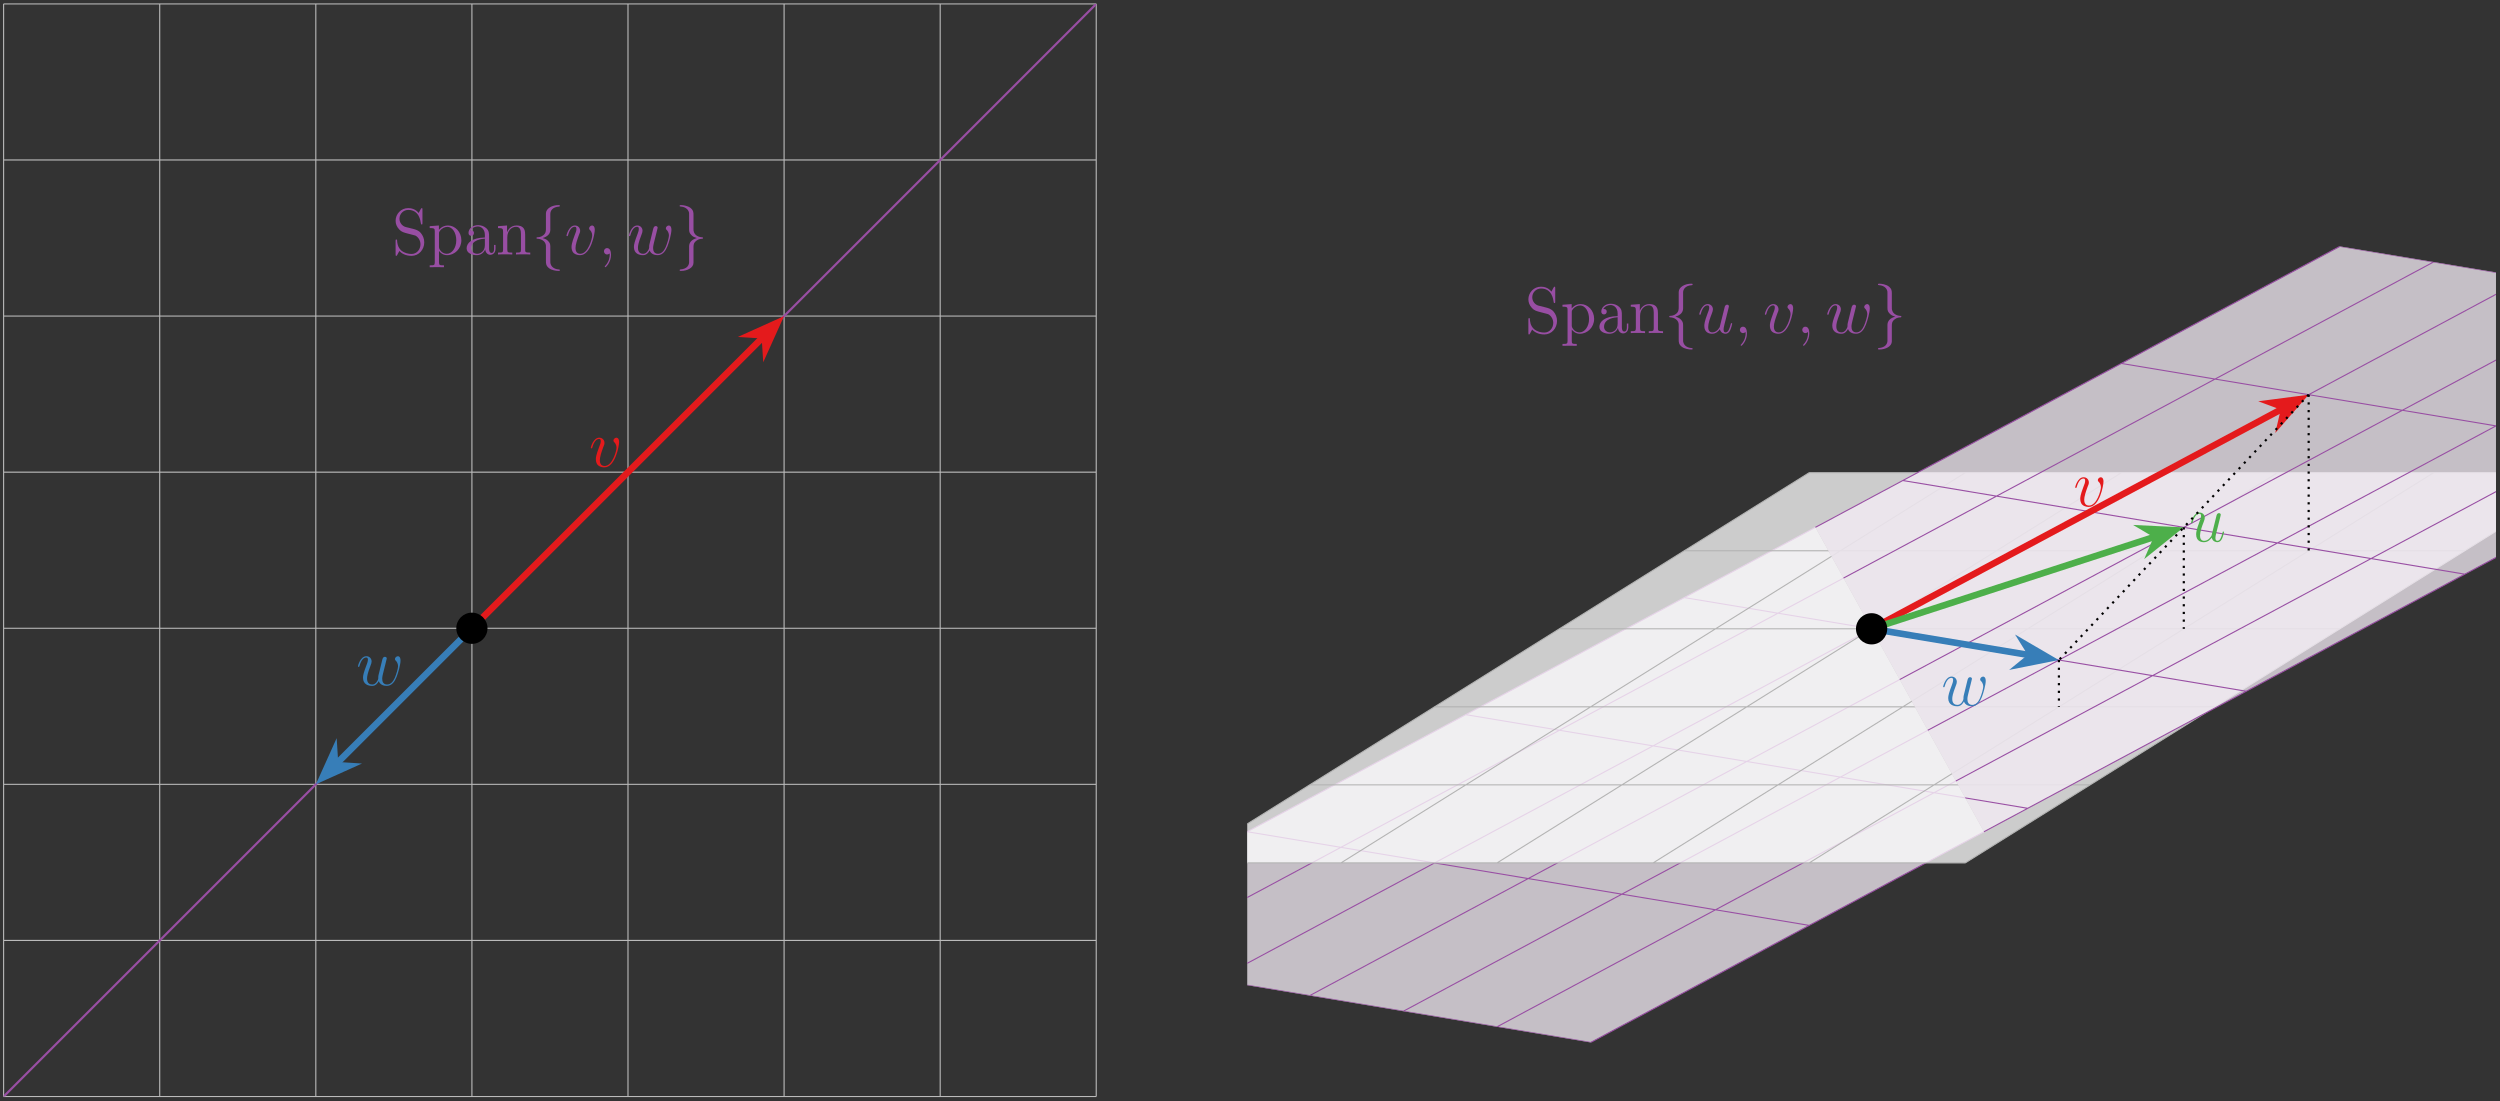 <?xml version="1.0" encoding="UTF-8"?>
<svg xmlns="http://www.w3.org/2000/svg" xmlns:xlink="http://www.w3.org/1999/xlink" width="454pt" height="200pt" viewBox="0 0 454 200" version="1.1">
<rect x="0" y="0" width="454" height="200" fill="#333333" stroke="none"/>
<defs>
<g>
<symbol overflow="visible" id="glyph0-0">
<path style="stroke:none;" d=""/>
</symbol>
<symbol overflow="visible" id="glyph0-1">
<path style="stroke:none;" d="M 2.484 -4.984 C 1.875 -5.141 1.344 -5.734 1.344 -6.5 C 1.344 -7.344 2.016 -8.094 2.938 -8.094 C 4.906 -8.094 5.156 -6.156 5.234 -5.641 C 5.266 -5.5 5.266 -5.453 5.375 -5.453 C 5.516 -5.453 5.516 -5.516 5.516 -5.719 L 5.516 -8.141 C 5.516 -8.359 5.516 -8.422 5.391 -8.422 C 5.359 -8.422 5.312 -8.422 5.219 -8.266 L 4.828 -7.531 C 4.25 -8.266 3.469 -8.422 2.938 -8.422 C 1.609 -8.422 0.641 -7.344 0.641 -6.125 C 0.641 -5.562 0.844 -5.031 1.297 -4.547 C 1.703 -4.094 2.125 -3.984 2.969 -3.766 C 3.391 -3.672 4.047 -3.5 4.219 -3.438 C 4.781 -3.156 5.156 -2.516 5.156 -1.844 C 5.156 -0.938 4.516 -0.094 3.531 -0.094 C 2.984 -0.094 2.25 -0.234 1.656 -0.734 C 0.969 -1.359 0.922 -2.219 0.906 -2.625 C 0.891 -2.719 0.797 -2.719 0.781 -2.719 C 0.641 -2.719 0.641 -2.656 0.641 -2.438 L 0.641 -0.031 C 0.641 0.188 0.641 0.25 0.766 0.25 C 0.844 0.25 0.844 0.234 0.938 0.078 C 0.984 -0.016 1.234 -0.453 1.328 -0.641 C 1.75 -0.156 2.516 0.25 3.531 0.25 C 4.875 0.25 5.844 -0.891 5.844 -2.203 C 5.844 -2.922 5.562 -3.469 5.25 -3.859 C 4.812 -4.406 4.266 -4.531 3.797 -4.656 Z M 2.484 -4.984 "/>
</symbol>
<symbol overflow="visible" id="glyph0-2">
<path style="stroke:none;" d="M 2.922 1.969 C 2.156 1.969 2.016 1.969 2.016 1.438 L 2.016 -0.641 C 2.234 -0.344 2.719 0.125 3.484 0.125 C 4.859 0.125 6.078 -1.047 6.078 -2.578 C 6.078 -4.094 4.953 -5.266 3.641 -5.266 C 2.594 -5.266 2.031 -4.516 2 -4.469 L 2 -5.266 L 0.328 -5.141 L 0.328 -4.797 C 1.172 -4.797 1.25 -4.703 1.25 -4.188 L 1.25 1.438 C 1.25 1.969 1.109 1.969 0.328 1.969 L 0.328 2.312 C 0.641 2.297 1.297 2.297 1.625 2.297 C 1.969 2.297 2.625 2.297 2.922 2.312 Z M 2.016 -3.812 C 2.016 -4.047 2.016 -4.047 2.156 -4.25 C 2.516 -4.781 3.094 -5.016 3.547 -5.016 C 4.453 -5.016 5.156 -3.922 5.156 -2.578 C 5.156 -1.156 4.344 -0.125 3.438 -0.125 C 3.062 -0.125 2.719 -0.281 2.469 -0.5 C 2.203 -0.781 2.016 -1.016 2.016 -1.344 Z M 2.016 -3.812 "/>
</symbol>
<symbol overflow="visible" id="glyph0-3">
<path style="stroke:none;" d="M 4.609 -3.188 C 4.609 -3.844 4.609 -4.312 4.094 -4.781 C 3.672 -5.156 3.125 -5.328 2.609 -5.328 C 1.625 -5.328 0.875 -4.688 0.875 -3.906 C 0.875 -3.562 1.094 -3.391 1.375 -3.391 C 1.656 -3.391 1.859 -3.594 1.859 -3.891 C 1.859 -4.375 1.438 -4.375 1.25 -4.375 C 1.531 -4.875 2.109 -5.094 2.578 -5.094 C 3.125 -5.094 3.844 -4.641 3.844 -3.562 L 3.844 -3.078 C 1.438 -3.047 0.531 -2.047 0.531 -1.125 C 0.531 -0.172 1.625 0.125 2.359 0.125 C 3.141 0.125 3.688 -0.359 3.906 -0.938 C 3.953 -0.375 4.328 0.062 4.844 0.062 C 5.094 0.062 5.781 -0.109 5.781 -1.062 L 5.781 -1.734 L 5.516 -1.734 L 5.516 -1.062 C 5.516 -0.375 5.234 -0.281 5.062 -0.281 C 4.609 -0.281 4.609 -0.922 4.609 -1.094 Z M 3.844 -1.688 C 3.844 -0.516 2.969 -0.125 2.453 -0.125 C 1.859 -0.125 1.375 -0.547 1.375 -1.125 C 1.375 -2.703 3.406 -2.844 3.844 -2.875 Z M 3.844 -1.688 "/>
</symbol>
<symbol overflow="visible" id="glyph0-4">
<path style="stroke:none;" d="M 5.312 -2.906 C 5.312 -4.016 5.312 -4.344 5.047 -4.734 C 4.703 -5.203 4.141 -5.266 3.734 -5.266 C 2.562 -5.266 2.109 -4.281 2.016 -4.047 L 2.016 -5.266 L 0.375 -5.141 L 0.375 -4.797 C 1.188 -4.797 1.297 -4.703 1.297 -4.125 L 1.297 -0.891 C 1.297 -0.344 1.156 -0.344 0.375 -0.344 L 0.375 0 C 0.688 -0.031 1.344 -0.031 1.672 -0.031 C 2.016 -0.031 2.672 -0.031 2.969 0 L 2.969 -0.344 C 2.219 -0.344 2.062 -0.344 2.062 -0.891 L 2.062 -3.109 C 2.062 -4.359 2.891 -5.031 3.641 -5.031 C 4.375 -5.031 4.547 -4.422 4.547 -3.688 L 4.547 -0.891 C 4.547 -0.344 4.406 -0.344 3.641 -0.344 L 3.641 0 C 3.938 -0.031 4.594 -0.031 4.922 -0.031 C 5.266 -0.031 5.922 -0.031 6.234 0 L 6.234 -0.344 C 5.625 -0.344 5.328 -0.344 5.312 -0.703 Z M 5.312 -2.906 "/>
</symbol>
<symbol overflow="visible" id="glyph1-0">
<path style="stroke:none;" d=""/>
</symbol>
<symbol overflow="visible" id="glyph1-1">
<path style="stroke:none;" d="M 3.375 -7.375 C 3.375 -7.859 3.688 -8.625 5 -8.703 C 5.062 -8.719 5.109 -8.766 5.109 -8.828 C 5.109 -8.969 5.016 -8.969 4.875 -8.969 C 3.688 -8.969 2.594 -8.359 2.578 -7.469 L 2.578 -4.75 C 2.578 -4.281 2.578 -3.891 2.109 -3.5 C 1.688 -3.156 1.234 -3.125 0.969 -3.125 C 0.906 -3.109 0.859 -3.062 0.859 -2.984 C 0.859 -2.875 0.938 -2.875 1.047 -2.859 C 1.844 -2.812 2.422 -2.375 2.547 -1.797 C 2.578 -1.656 2.578 -1.641 2.578 -1.203 L 2.578 1.156 C 2.578 1.656 2.578 2.047 3.156 2.5 C 3.625 2.859 4.406 2.984 4.875 2.984 C 5.016 2.984 5.109 2.984 5.109 2.859 C 5.109 2.734 5.031 2.734 4.906 2.719 C 4.156 2.672 3.578 2.297 3.422 1.688 C 3.375 1.578 3.375 1.547 3.375 1.125 L 3.375 -1.391 C 3.375 -1.938 3.281 -2.141 2.906 -2.516 C 2.656 -2.766 2.312 -2.891 1.969 -2.984 C 2.953 -3.266 3.375 -3.812 3.375 -4.5 Z M 3.375 -7.375 "/>
</symbol>
<symbol overflow="visible" id="glyph1-2">
<path style="stroke:none;" d="M 2.578 1.406 C 2.578 1.875 2.266 2.641 0.969 2.719 C 0.906 2.734 0.859 2.781 0.859 2.859 C 0.859 2.984 0.984 2.984 1.094 2.984 C 2.266 2.984 3.375 2.406 3.375 1.5 L 3.375 -1.234 C 3.375 -1.703 3.375 -2.078 3.859 -2.469 C 4.281 -2.828 4.734 -2.844 5 -2.859 C 5.062 -2.875 5.109 -2.922 5.109 -2.984 C 5.109 -3.109 5.031 -3.109 4.906 -3.125 C 4.125 -3.172 3.547 -3.594 3.422 -4.188 C 3.375 -4.312 3.375 -4.344 3.375 -4.766 L 3.375 -7.141 C 3.375 -7.641 3.375 -8.016 2.812 -8.469 C 2.328 -8.844 1.5 -8.969 1.094 -8.969 C 0.984 -8.969 0.859 -8.969 0.859 -8.828 C 0.859 -8.719 0.938 -8.719 1.047 -8.703 C 1.812 -8.656 2.391 -8.266 2.547 -7.656 C 2.578 -7.547 2.578 -7.531 2.578 -7.094 L 2.578 -4.594 C 2.578 -4.047 2.672 -3.844 3.062 -3.453 C 3.312 -3.203 3.656 -3.078 4 -2.984 C 3.016 -2.719 2.578 -2.156 2.578 -1.469 Z M 2.578 1.406 "/>
</symbol>
<symbol overflow="visible" id="glyph2-0">
<path style="stroke:none;" d=""/>
</symbol>
<symbol overflow="visible" id="glyph2-1">
<path style="stroke:none;" d="M 5.469 -4.469 C 5.469 -5.219 5.078 -5.266 4.984 -5.266 C 4.703 -5.266 4.438 -4.984 4.438 -4.75 C 4.438 -4.609 4.516 -4.516 4.562 -4.469 C 4.688 -4.359 5 -4.047 5 -3.422 C 5 -2.922 4.281 -0.125 2.844 -0.125 C 2.109 -0.125 1.969 -0.734 1.969 -1.172 C 1.969 -1.766 2.25 -2.609 2.562 -3.469 C 2.766 -3.953 2.812 -4.078 2.812 -4.312 C 2.812 -4.812 2.453 -5.266 1.859 -5.266 C 0.766 -5.266 0.328 -3.531 0.328 -3.438 C 0.328 -3.391 0.375 -3.328 0.453 -3.328 C 0.562 -3.328 0.578 -3.375 0.625 -3.547 C 0.906 -4.578 1.375 -5.031 1.828 -5.031 C 1.938 -5.031 2.141 -5.031 2.141 -4.641 C 2.141 -4.328 2.016 -3.984 1.828 -3.531 C 1.25 -2 1.25 -1.625 1.25 -1.344 C 1.25 -1.078 1.297 -0.578 1.656 -0.25 C 2.094 0.125 2.688 0.125 2.797 0.125 C 4.781 0.125 5.469 -3.797 5.469 -4.469 Z M 5.469 -4.469 "/>
</symbol>
<symbol overflow="visible" id="glyph2-2">
<path style="stroke:none;" d="M 2.328 0.047 C 2.328 -0.641 2.109 -1.156 1.609 -1.156 C 1.234 -1.156 1.047 -0.844 1.047 -0.578 C 1.047 -0.328 1.219 0 1.625 0 C 1.781 0 1.906 -0.047 2.016 -0.156 C 2.047 -0.172 2.062 -0.172 2.062 -0.172 C 2.094 -0.172 2.094 -0.016 2.094 0.047 C 2.094 0.438 2.016 1.219 1.328 2 C 1.188 2.141 1.188 2.156 1.188 2.188 C 1.188 2.25 1.25 2.312 1.312 2.312 C 1.406 2.312 2.328 1.422 2.328 0.047 Z M 2.328 0.047 "/>
</symbol>
<symbol overflow="visible" id="glyph2-3">
<path style="stroke:none;" d="M 4.109 -0.734 C 4.375 -0.016 5.109 0.125 5.562 0.125 C 6.484 0.125 7.016 -0.672 7.344 -1.5 C 7.625 -2.188 8.062 -3.766 8.062 -4.469 C 8.062 -5.203 7.703 -5.266 7.594 -5.266 C 7.297 -5.266 7.047 -4.984 7.047 -4.75 C 7.047 -4.609 7.125 -4.516 7.188 -4.469 C 7.297 -4.359 7.609 -4.047 7.609 -3.422 C 7.609 -3.016 7.266 -1.891 7.016 -1.328 C 6.688 -0.594 6.234 -0.125 5.625 -0.125 C 4.953 -0.125 4.734 -0.625 4.734 -1.172 C 4.734 -1.516 4.844 -1.938 4.891 -2.141 L 5.391 -4.141 C 5.453 -4.391 5.562 -4.812 5.562 -4.859 C 5.562 -5.031 5.422 -5.156 5.234 -5.156 C 4.891 -5.156 4.812 -4.859 4.734 -4.562 C 4.609 -4.094 4.109 -2.078 4.062 -1.812 C 4.016 -1.609 4.016 -1.484 4.016 -1.219 C 4.016 -0.938 3.641 -0.484 3.625 -0.453 C 3.484 -0.328 3.297 -0.125 2.922 -0.125 C 1.984 -0.125 1.984 -1.016 1.984 -1.219 C 1.984 -1.609 2.062 -2.125 2.609 -3.547 C 2.75 -3.922 2.812 -4.078 2.812 -4.312 C 2.812 -4.812 2.453 -5.266 1.859 -5.266 C 0.766 -5.266 0.328 -3.531 0.328 -3.438 C 0.328 -3.391 0.375 -3.328 0.453 -3.328 C 0.562 -3.328 0.578 -3.375 0.625 -3.547 C 0.922 -4.609 1.391 -5.031 1.828 -5.031 C 1.953 -5.031 2.141 -5.016 2.141 -4.641 C 2.141 -4.578 2.141 -4.328 1.938 -3.797 C 1.375 -2.312 1.25 -1.812 1.25 -1.359 C 1.25 -0.109 2.281 0.125 2.891 0.125 C 3.094 0.125 3.641 0.125 4.109 -0.734 Z M 4.109 -0.734 "/>
</symbol>
<symbol overflow="visible" id="glyph2-4">
<path style="stroke:none;" d="M 4.078 -0.688 C 4.234 -0.031 4.812 0.125 5.094 0.125 C 5.469 0.125 5.766 -0.125 5.953 -0.531 C 6.156 -0.969 6.312 -1.672 6.312 -1.703 C 6.312 -1.766 6.266 -1.812 6.188 -1.812 C 6.078 -1.812 6.078 -1.75 6.031 -1.578 C 5.812 -0.75 5.594 -0.125 5.109 -0.125 C 4.75 -0.125 4.75 -0.516 4.75 -0.672 C 4.75 -0.938 4.797 -1.062 4.906 -1.562 C 5 -1.891 5.078 -2.219 5.156 -2.547 L 5.641 -4.5 C 5.719 -4.797 5.719 -4.812 5.719 -4.859 C 5.719 -5.031 5.578 -5.156 5.406 -5.156 C 5.062 -5.156 4.969 -4.859 4.906 -4.547 C 4.781 -4.094 4.141 -1.516 4.047 -1.094 C 4.047 -1.094 3.578 -0.125 2.703 -0.125 C 2.078 -0.125 1.953 -0.656 1.953 -1.094 C 1.953 -1.781 2.297 -2.734 2.609 -3.531 C 2.75 -3.922 2.812 -4.078 2.812 -4.312 C 2.812 -4.828 2.438 -5.266 1.859 -5.266 C 0.766 -5.266 0.328 -3.531 0.328 -3.438 C 0.328 -3.391 0.375 -3.328 0.453 -3.328 C 0.562 -3.328 0.578 -3.375 0.625 -3.547 C 0.906 -4.578 1.375 -5.031 1.828 -5.031 C 1.953 -5.031 2.141 -5.016 2.141 -4.641 C 2.141 -4.328 2.016 -3.984 1.828 -3.531 C 1.297 -2.109 1.25 -1.656 1.25 -1.297 C 1.25 -0.078 2.156 0.125 2.656 0.125 C 3.422 0.125 3.844 -0.406 4.078 -0.688 Z M 4.078 -0.688 "/>
</symbol>
</g>
<clipPath id="clip1">
  <path d="M 0 0.605 L 200 0.605 L 200 200 L 0 200 Z M 0 0.605 "/>
</clipPath>
<clipPath id="clip2">
  <path d="M 0.656 0.703 L 199.086 0.703 L 199.086 199.133 L 0.656 199.133 Z M 0.656 0.703 "/>
</clipPath>
<clipPath id="clip3">
  <path d="M 226.496 44 L 391 44 L 391 190 L 226.496 190 Z M 226.496 44 "/>
</clipPath>
<clipPath id="clip4">
  <path d="M 390.906 206.316 L 288.859 22.066 L 220.828 10.727 L -17.285 138.285 Z M 390.906 206.316 "/>
</clipPath>
<clipPath id="clip5">
  <path d="M 226.496 41 L 391 41 L 391 193 L 226.496 193 Z M 226.496 41 "/>
</clipPath>
<clipPath id="clip6">
  <path d="M 390.906 206.316 L 288.859 22.066 L 220.828 10.727 L -17.285 138.285 Z M 390.906 206.316 "/>
</clipPath>
<clipPath id="clip7">
  <path d="M 226.496 85 L 453.27 85 L 453.27 157 L 226.496 157 Z M 226.496 85 "/>
</clipPath>
<clipPath id="clip8">
  <path d="M 226.496 83 L 453.27 83 L 453.27 160 L 226.496 160 Z M 226.496 83 "/>
</clipPath>
<clipPath id="clip9">
  <path d="M 288 44 L 453.27 44 L 453.27 190 L 288 190 Z M 288 44 "/>
</clipPath>
<clipPath id="clip10">
  <path d="M 390.906 206.316 L 288.859 22.066 L 697.051 90.098 L 458.938 217.656 Z M 390.906 206.316 "/>
</clipPath>
<clipPath id="clip11">
  <path d="M 288 41 L 453.27 41 L 453.27 193 L 288 193 Z M 288 41 "/>
</clipPath>
<clipPath id="clip12">
  <path d="M 390.906 206.316 L 288.859 22.066 L 697.051 90.098 L 458.938 217.656 Z M 390.906 206.316 "/>
</clipPath>
</defs>
<g id="surface1">
<g clip-path="url(#clip1)" clip-rule="nonzero">
<path style="fill:none;stroke-width:0.199;stroke-linecap:butt;stroke-linejoin:miter;stroke:rgb(73.334%,73.334%,73.334%);stroke-opacity:1;stroke-miterlimit:10;" d="M -85.042 -85.041 L 113.388 -85.041 M -85.042 -56.693 L 113.388 -56.693 M -85.042 -28.346 L 113.388 -28.346 M -85.042 -0.002 L 113.388 -0.002 M -85.042 28.346 L 113.388 28.346 M -85.042 56.694 L 113.388 56.694 M -85.042 85.041 L 113.388 85.041 M -85.042 113.377 L 113.388 113.377 M -85.042 -85.041 L -85.042 113.389 M -56.694 -85.041 L -56.694 113.389 M -28.346 -85.041 L -28.346 113.389 M 0.001 -85.041 L 0.001 113.389 M 28.345 -85.041 L 28.345 113.389 M 56.693 -85.041 L 56.693 113.389 M 85.04 -85.041 L 85.04 113.389 M 113.376 -85.041 L 113.376 113.389 " transform="matrix(1,0,0,-1,85.698,114.092)"/>
</g>
<g style="fill:rgb(59.61%,30.589%,63.919%);fill-opacity:1;">
  <use xlink:href="#glyph0-1" x="71.201" y="46.214"/>
  <use xlink:href="#glyph0-2" x="77.705" y="46.214"/>
  <use xlink:href="#glyph0-3" x="84.208" y="46.214"/>
  <use xlink:href="#glyph0-4" x="90.062" y="46.214"/>
</g>
<g style="fill:rgb(59.61%,30.589%,63.919%);fill-opacity:1;">
  <use xlink:href="#glyph1-1" x="96.564" y="46.214"/>
</g>
<g style="fill:rgb(59.61%,30.589%,63.919%);fill-opacity:1;">
  <use xlink:href="#glyph2-1" x="102.542" y="46.214"/>
</g>
<g style="fill:rgb(59.61%,30.589%,63.919%);fill-opacity:1;">
  <use xlink:href="#glyph2-2" x="108.632" y="46.214"/>
</g>
<g style="fill:rgb(59.61%,30.589%,63.919%);fill-opacity:1;">
  <use xlink:href="#glyph2-3" x="113.868" y="46.214"/>
</g>
<g style="fill:rgb(59.61%,30.589%,63.919%);fill-opacity:1;">
  <use xlink:href="#glyph1-2" x="122.564" y="46.214"/>
</g>
<g clip-path="url(#clip2)" clip-rule="nonzero">
<path style="fill:none;stroke-width:0.399;stroke-linecap:butt;stroke-linejoin:miter;stroke:rgb(59.61%,30.589%,63.919%);stroke-opacity:1;stroke-miterlimit:10;" d="M -113.385 -113.388 L 113.388 113.389 " transform="matrix(1,0,0,-1,85.698,114.092)"/>
</g>
<path style="fill:none;stroke-width:1.196;stroke-linecap:butt;stroke-linejoin:miter;stroke:rgb(89.409%,10.199%,10.979%);stroke-opacity:1;stroke-miterlimit:10;" d="M 0.001 -0.002 L 52.982 52.983 " transform="matrix(1,0,0,-1,85.698,114.092)"/>
<path style="fill-rule:nonzero;fill:rgb(89.409%,10.199%,10.979%);fill-opacity:1;stroke-width:1.196;stroke-linecap:butt;stroke-linejoin:miter;stroke:rgb(89.409%,10.199%,10.979%);stroke-opacity:1;stroke-miterlimit:10;" d="M 6.802 0.001 L 1.929 1.846 L 3.554 0.001 L 1.93 -1.844 Z M 6.802 0.001 " transform="matrix(0.707,-0.707,-0.707,-0.707,136.378,63.412)"/>
<g style="fill:rgb(89.409%,10.199%,10.979%);fill-opacity:1;">
  <use xlink:href="#glyph2-1" x="106.96" y="84.749"/>
</g>
<path style="fill:none;stroke-width:1.196;stroke-linecap:butt;stroke-linejoin:miter;stroke:rgb(21.57%,49.409%,72.159%);stroke-opacity:1;stroke-miterlimit:10;" d="M 0.001 -0.002 L -24.636 -24.635 " transform="matrix(1,0,0,-1,85.698,114.092)"/>
<path style="fill-rule:nonzero;fill:rgb(21.57%,49.409%,72.159%);fill-opacity:1;stroke-width:1.196;stroke-linecap:butt;stroke-linejoin:miter;stroke:rgb(21.57%,49.409%,72.159%);stroke-opacity:1;stroke-miterlimit:10;" d="M 6.801 -0.001 L 1.932 1.847 L 3.553 -0.001 L 1.929 -1.846 Z M 6.801 -0.001 " transform="matrix(-0.707,0.707,0.707,0.707,63.365,136.426)"/>
<g style="fill:rgb(21.57%,49.409%,72.159%);fill-opacity:1;">
  <use xlink:href="#glyph2-3" x="64.674" y="124.434"/>
</g>
<path style=" stroke:none;fill-rule:nonzero;fill:rgb(0%,0%,0%);fill-opacity:1;" d="M 88.531 114.094 C 88.531 112.527 87.262 111.258 85.699 111.258 C 84.133 111.258 82.863 112.527 82.863 114.094 C 82.863 115.656 84.133 116.926 85.699 116.926 C 87.262 116.926 88.531 115.656 88.531 114.094 Z M 88.531 114.094 "/>
<g clip-path="url(#clip3)" clip-rule="nonzero">
<g clip-path="url(#clip4)" clip-rule="nonzero">
<path style=" stroke:none;fill-rule:nonzero;fill:rgb(95.961%,93.059%,96.39%);fill-opacity:0.75;" d="M 186.809 172.301 L 288.859 189.309 L 526.973 61.75 L 424.922 44.742 Z M 186.809 172.301 "/>
</g>
</g>
<g clip-path="url(#clip5)" clip-rule="nonzero">
<g clip-path="url(#clip6)" clip-rule="nonzero">
<path style="fill:none;stroke-width:0.199;stroke-linecap:butt;stroke-linejoin:miter;stroke:rgb(59.61%,30.589%,63.919%);stroke-opacity:1;stroke-miterlimit:10;" d="M -153.074 -58.11 L 85.039 69.449 M -136.067 -60.946 L 102.051 66.613 M -119.055 -63.778 L 119.058 63.781 M -102.047 -66.614 L 136.066 60.945 M -85.039 -69.45 L 153.074 58.109 M -68.031 -72.282 L 170.082 55.277 M -51.024 -75.118 L 187.09 52.441 M -153.074 -58.11 L -51.024 -75.118 M -113.387 -36.852 L -11.34 -53.86 M -73.703 -15.59 L 28.347 -32.598 M -34.016 5.668 L 68.031 -11.34 M 5.668 26.929 L 107.719 9.921 M 45.355 48.187 L 147.402 31.179 M 85.039 69.449 L 187.09 52.441 " transform="matrix(1,0,0,-1,339.883,114.191)"/>
</g>
</g>
<g clip-path="url(#clip7)" clip-rule="nonzero">
<path style=" stroke:none;fill-rule:nonzero;fill:rgb(100%,100%,100%);fill-opacity:0.75;" d="M 328.543 85.844 L 215.156 156.711 L 356.891 156.711 L 470.277 85.844 Z M 328.543 85.844 "/>
</g>
<g clip-path="url(#clip8)" clip-rule="nonzero">
<path style="fill:none;stroke-width:0.199;stroke-linecap:butt;stroke-linejoin:miter;stroke:rgb(70%,70%,70%);stroke-opacity:1;stroke-miterlimit:10;" d="M -11.34 28.347 L 130.394 28.347 M -34.016 14.171 L 107.719 14.171 M -56.696 -0 L 85.039 -0 M -79.371 -14.172 L 62.363 -14.172 M -102.047 -28.344 L 39.687 -28.344 M -124.719 -42.512 L 17.015 -42.512 M -11.34 28.347 L -124.727 -42.52 M 17.008 28.347 L -96.379 -42.52 M 45.355 28.347 L -68.031 -42.52 M 73.703 28.347 L -39.688 -42.52 M 102.051 28.347 L -11.34 -42.52 M 130.387 28.347 L 17 -42.52 " transform="matrix(1,0,0,-1,339.883,114.191)"/>
</g>
<g clip-path="url(#clip9)" clip-rule="nonzero">
<g clip-path="url(#clip10)" clip-rule="nonzero">
<path style=" stroke:none;fill-rule:nonzero;fill:rgb(95.961%,93.059%,96.39%);fill-opacity:0.75;" d="M 186.809 172.301 L 288.859 189.309 L 526.973 61.75 L 424.922 44.742 Z M 186.809 172.301 "/>
</g>
</g>
<g clip-path="url(#clip11)" clip-rule="nonzero">
<g clip-path="url(#clip12)" clip-rule="nonzero">
<path style="fill:none;stroke-width:0.199;stroke-linecap:butt;stroke-linejoin:miter;stroke:rgb(59.61%,30.589%,63.919%);stroke-opacity:1;stroke-miterlimit:10;" d="M -153.074 -58.11 L 85.039 69.449 M -136.067 -60.946 L 102.051 66.613 M -119.055 -63.778 L 119.058 63.781 M -102.047 -66.614 L 136.066 60.945 M -85.039 -69.45 L 153.074 58.109 M -68.031 -72.282 L 170.082 55.277 M -51.024 -75.118 L 187.09 52.441 M -153.074 -58.11 L -51.024 -75.118 M -113.387 -36.852 L -11.34 -53.86 M -73.703 -15.59 L 28.347 -32.598 M -34.016 5.668 L 68.031 -11.34 M 5.668 26.929 L 107.719 9.921 M 45.355 48.187 L 147.402 31.179 M 85.039 69.449 L 187.09 52.441 " transform="matrix(1,0,0,-1,339.883,114.191)"/>
</g>
</g>
<g style="fill:rgb(59.61%,30.589%,63.919%);fill-opacity:1;">
  <use xlink:href="#glyph0-1" x="276.913" y="60.487"/>
  <use xlink:href="#glyph0-2" x="283.417" y="60.487"/>
  <use xlink:href="#glyph0-3" x="289.92" y="60.487"/>
  <use xlink:href="#glyph0-4" x="295.774" y="60.487"/>
</g>
<g style="fill:rgb(59.61%,30.589%,63.919%);fill-opacity:1;">
  <use xlink:href="#glyph1-1" x="302.276" y="60.487"/>
</g>
<g style="fill:rgb(59.61%,30.589%,63.919%);fill-opacity:1;">
  <use xlink:href="#glyph2-4" x="308.254" y="60.487"/>
  <use xlink:href="#glyph2-2" x="314.917" y="60.487"/>
</g>
<g style="fill:rgb(59.61%,30.589%,63.919%);fill-opacity:1;">
  <use xlink:href="#glyph2-1" x="320.165" y="60.487"/>
</g>
<g style="fill:rgb(59.61%,30.589%,63.919%);fill-opacity:1;">
  <use xlink:href="#glyph2-2" x="326.243" y="60.487"/>
</g>
<g style="fill:rgb(59.61%,30.589%,63.919%);fill-opacity:1;">
  <use xlink:href="#glyph2-3" x="331.491" y="60.487"/>
</g>
<g style="fill:rgb(59.61%,30.589%,63.919%);fill-opacity:1;">
  <use xlink:href="#glyph1-2" x="340.182" y="60.487"/>
</g>
<path style="fill:none;stroke-width:1.196;stroke-linecap:butt;stroke-linejoin:miter;stroke:rgb(89.409%,10.199%,10.979%);stroke-opacity:1;stroke-miterlimit:10;" d="M -0 -0 L 74.734 40.035 " transform="matrix(1,0,0,-1,339.883,114.191)"/>
<path style="fill-rule:nonzero;fill:rgb(89.409%,10.199%,10.979%);fill-opacity:1;stroke-width:1.196;stroke-linecap:butt;stroke-linejoin:miter;stroke:rgb(89.409%,10.199%,10.979%);stroke-opacity:1;stroke-miterlimit:10;" d="M 6.802 -0 L 1.928 1.846 L 3.557 0.001 L 1.931 -1.847 Z M 6.802 -0 " transform="matrix(0.884,-0.473,-0.473,-0.884,411.74,75.696)"/>
<g style="fill:rgb(89.409%,10.199%,10.979%);fill-opacity:1;">
  <use xlink:href="#glyph2-1" x="376.524" y="91.935"/>
</g>
<path style="fill:none;stroke-width:0.399;stroke-linecap:butt;stroke-linejoin:miter;stroke:rgb(0%,0%,0%);stroke-opacity:1;stroke-dasharray:0.399,0.996;stroke-miterlimit:10;" d="M 79.371 42.519 L 79.371 14.171 " transform="matrix(1,0,0,-1,339.883,114.191)"/>
<path style="fill:none;stroke-width:1.196;stroke-linecap:butt;stroke-linejoin:miter;stroke:rgb(21.57%,49.409%,72.159%);stroke-opacity:1;stroke-miterlimit:10;" d="M -0 -0 L 28.836 -4.805 " transform="matrix(1,0,0,-1,339.883,114.191)"/>
<path style="fill-rule:nonzero;fill:rgb(21.57%,49.409%,72.159%);fill-opacity:1;stroke-width:1.196;stroke-linecap:butt;stroke-linejoin:miter;stroke:rgb(21.57%,49.409%,72.159%);stroke-opacity:1;stroke-miterlimit:10;" d="M 6.803 -0.002 L 1.93 1.845 L 3.555 -0.001 L 1.932 -1.846 Z M 6.803 -0.002 " transform="matrix(0.987,0.165,0.165,-0.987,365.502,118.461)"/>
<g style="fill:rgb(21.57%,49.409%,72.159%);fill-opacity:1;">
  <use xlink:href="#glyph2-3" x="352.546" y="128.134"/>
</g>
<path style="fill:none;stroke-width:0.399;stroke-linecap:butt;stroke-linejoin:miter;stroke:rgb(0%,0%,0%);stroke-opacity:1;stroke-dasharray:0.399,0.996;stroke-miterlimit:10;" d="M 34.015 -5.668 L 34.015 -14.172 " transform="matrix(1,0,0,-1,339.883,114.191)"/>
<path style="fill:none;stroke-width:1.196;stroke-linecap:butt;stroke-linejoin:miter;stroke:rgb(30.199%,68.629%,29.019%);stroke-opacity:1;stroke-miterlimit:10;" d="M -0 -0 L 51.695 16.8 " transform="matrix(1,0,0,-1,339.883,114.191)"/>
<path style="fill-rule:nonzero;fill:rgb(30.199%,68.629%,29.019%);fill-opacity:1;stroke-width:1.196;stroke-linecap:butt;stroke-linejoin:miter;stroke:rgb(30.199%,68.629%,29.019%);stroke-opacity:1;stroke-miterlimit:10;" d="M 6.803 -0.001 L 1.932 1.845 L 3.555 0.001 L 1.93 -1.846 Z M 6.803 -0.001 " transform="matrix(0.952,-0.31,-0.31,-0.952,388.477,98.398)"/>
<g style="fill:rgb(30.199%,68.629%,29.019%);fill-opacity:1;">
  <use xlink:href="#glyph2-4" x="397.572" y="98.34"/>
</g>
<path style="fill:none;stroke-width:0.399;stroke-linecap:butt;stroke-linejoin:miter;stroke:rgb(0%,0%,0%);stroke-opacity:1;stroke-dasharray:0.399,0.996;stroke-miterlimit:10;" d="M 56.695 18.425 L 56.695 -0 " transform="matrix(1,0,0,-1,339.883,114.191)"/>
<path style="fill:none;stroke-width:0.399;stroke-linecap:butt;stroke-linejoin:miter;stroke:rgb(0%,0%,0%);stroke-opacity:1;stroke-dasharray:0.399,0.996;stroke-miterlimit:10;" d="M 79.371 42.519 L 34.015 -5.668 " transform="matrix(1,0,0,-1,339.883,114.191)"/>
<path style=" stroke:none;fill-rule:nonzero;fill:rgb(0%,0%,0%);fill-opacity:1;" d="M 342.719 114.191 C 342.719 112.625 341.449 111.355 339.883 111.355 C 338.316 111.355 337.047 112.625 337.047 114.191 C 337.047 115.758 338.316 117.027 339.883 117.027 C 341.449 117.027 342.719 115.758 342.719 114.191 Z M 342.719 114.191 "/>
</g>
</svg>
